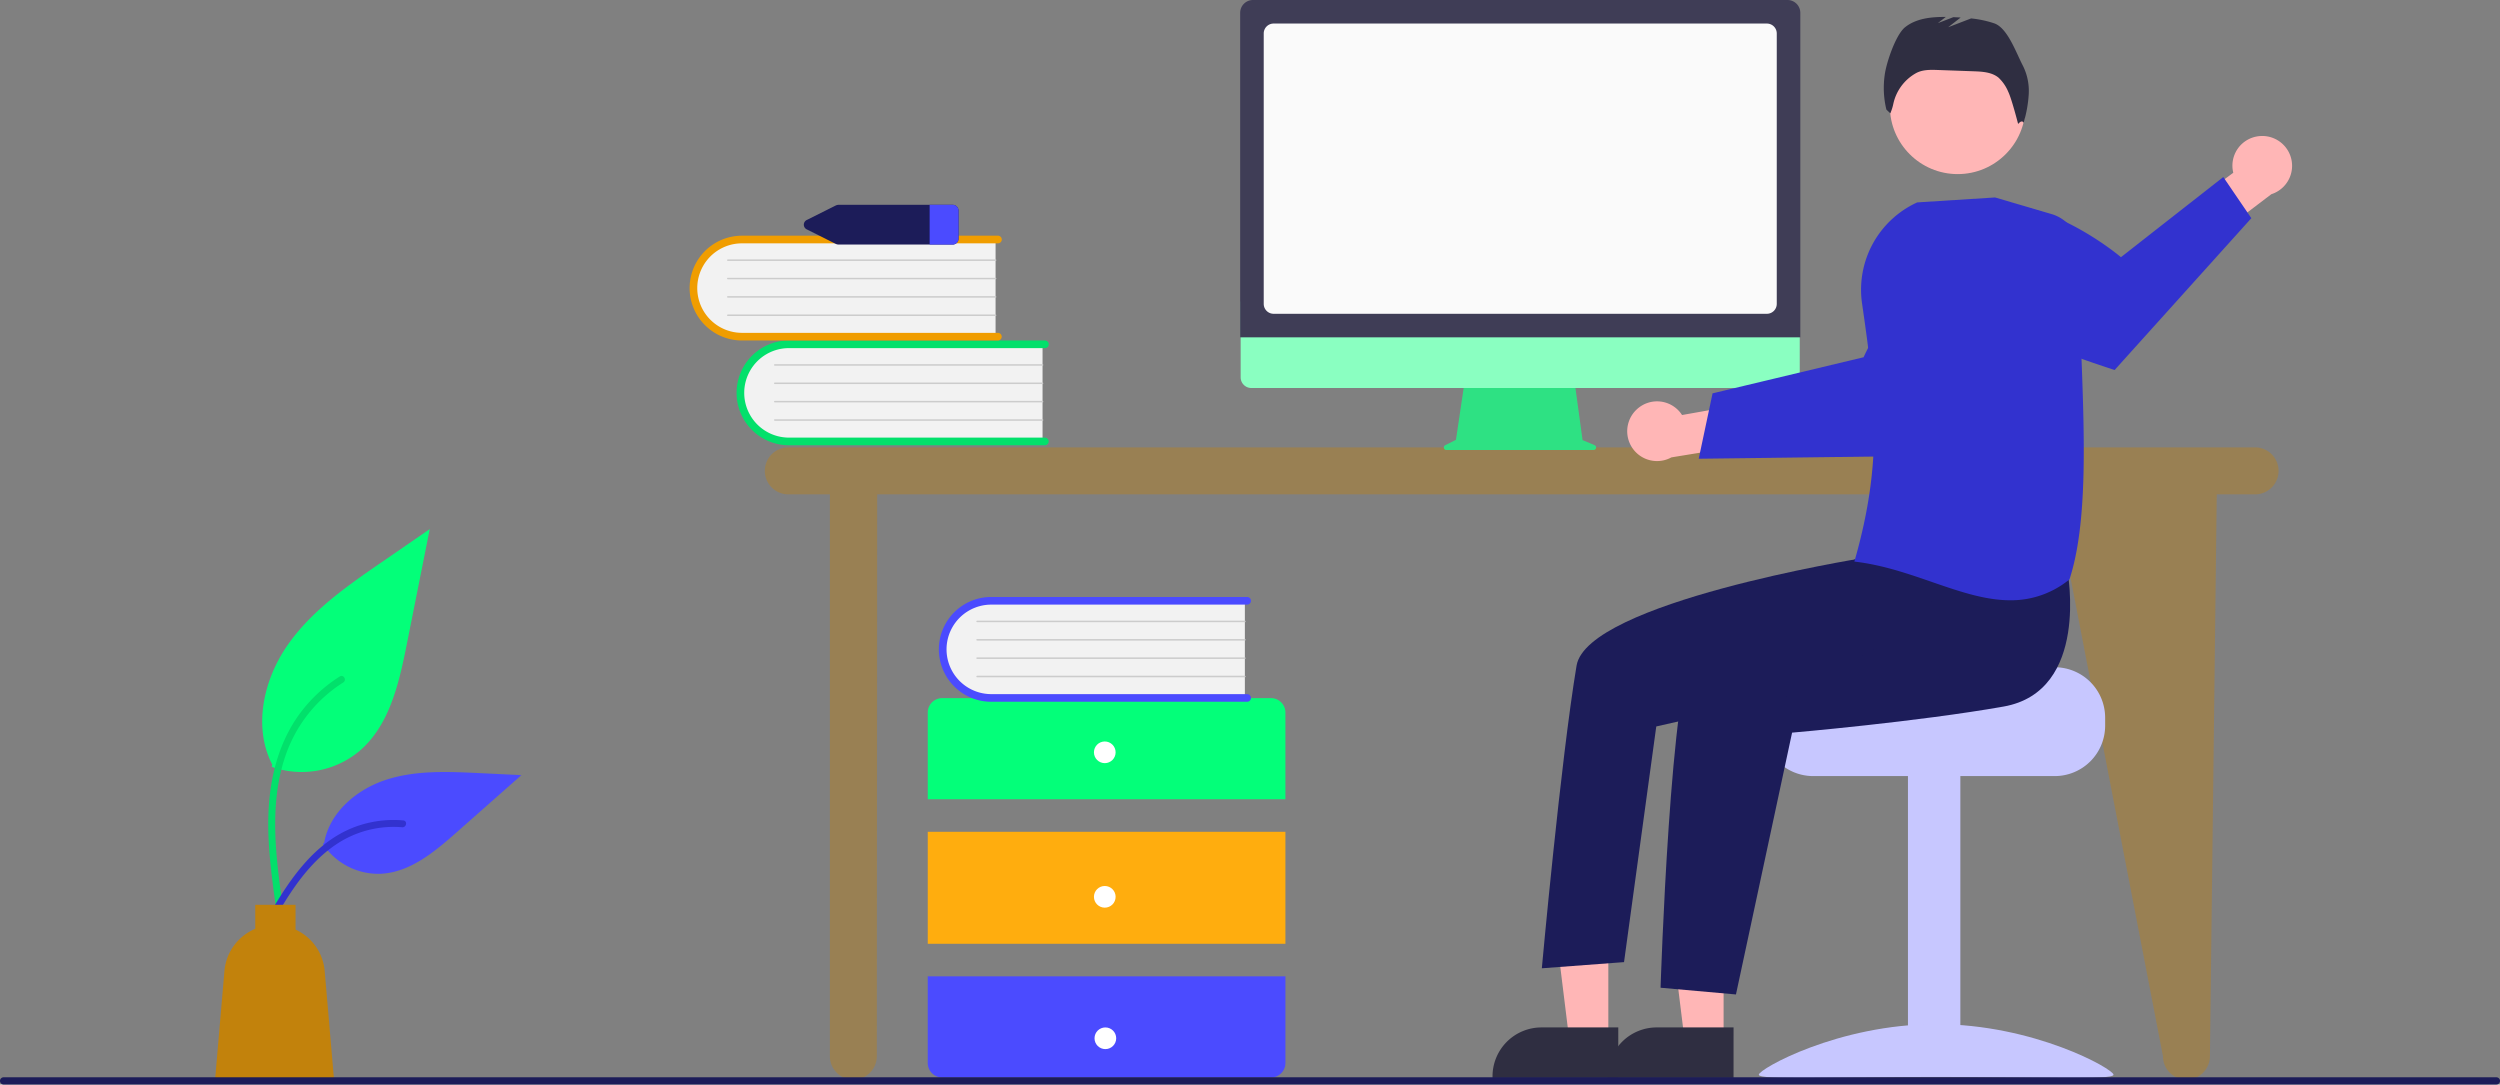 <svg xmlns="http://www.w3.org/2000/svg" width="2075.779" height="900.483" viewBox="0 0 2075.779 900.483">
  <rect x="0" y="0" width="2075.779" height="900.483" fill="#808080" stroke="none"/>
  <g id="undraw_hello_re_3evm" transform="translate(0 0)">
    <path id="Path_437" data-name="Path 437" d="M1647.312,412.839H429.441a19.5,19.5,0,1,0,0,39h34.5V918.287a19.5,19.5,0,1,0,39,0l.3-466.449H1480.7l90.125,466.45a19.5,19.5,0,0,0,39,0l5.673-466.45h31.823a19.5,19.5,0,1,0,0-39Z" transform="translate(225.102 -41.363)" fill="#c2820c" opacity="0.38"/>
    <path id="Path_438" data-name="Path 438" d="M650.584,371.863v82.568H443.72a41.309,41.309,0,0,1-2.873-82.568q1.436-.05,2.873,0Z" transform="translate(215.061 -87.268)" fill="#f2f2f2"/>
    <path id="Path_439" data-name="Path 439" d="M658.013,454.791a3.177,3.177,0,0,1-3.176,3.176H442.384a43.507,43.507,0,1,1,0-87.014H654.838a3.176,3.176,0,1,1,0,6.351H442.384a37.156,37.156,0,0,0,0,74.312H654.838a3.177,3.177,0,0,1,3.175,3.176Z" transform="translate(212.713 -88.26)" fill="#02e06b"/>
    <path id="Path_440" data-name="Path 440" d="M636.5,381.511H414.2a.635.635,0,1,1-.012-1.27H636.5a.635.635,0,0,1,0,1.27Z" transform="translate(229.148 -77.86)" fill="#ccc"/>
    <path id="Path_441" data-name="Path 441" d="M636.5,388.7H414.2a.635.635,0,1,1-.012-1.27H636.5a.635.635,0,0,1,0,1.27Z" transform="translate(229.148 -69.808)" fill="#ccc"/>
    <path id="Path_442" data-name="Path 442" d="M636.5,395.894H414.2a.635.635,0,1,1-.012-1.27H636.5a.635.635,0,0,1,0,1.27Z" transform="translate(229.148 -61.757)" fill="#ccc"/>
    <path id="Path_443" data-name="Path 443" d="M636.5,403.086H414.2a.635.635,0,1,1-.012-1.27H636.5a.635.635,0,1,1,0,1.27Z" transform="translate(229.148 -53.705)" fill="#ccc"/>
    <path id="Path_444" data-name="Path 444" d="M632.186,330.822v82.568H425.322a41.309,41.309,0,1,1-2.873-82.568q1.436-.05,2.873,0Z" transform="translate(194.462 -133.217)" fill="#f2f2f2"/>
    <path id="Path_445" data-name="Path 445" d="M639.617,413.749a3.177,3.177,0,0,1-3.176,3.176H423.986a43.507,43.507,0,0,1,0-87.014H636.44a3.176,3.176,0,1,1,0,6.351H423.986a37.156,37.156,0,0,0,0,74.312H636.44a3.177,3.177,0,0,1,3.177,3.176Z" transform="translate(192.114 -134.211)" fill="#f09d00"/>
    <path id="Path_446" data-name="Path 446" d="M618.1,340.47H395.8a.635.635,0,1,1-.012-1.27H618.1a.635.635,0,0,1,0,1.27Z" transform="translate(208.55 -123.81)" fill="#ccc"/>
    <path id="Path_447" data-name="Path 447" d="M618.1,347.662H395.8a.635.635,0,1,1-.012-1.27H618.1a.635.635,0,0,1,0,1.27Z" transform="translate(208.55 -115.758)" fill="#ccc"/>
    <path id="Path_448" data-name="Path 448" d="M618.1,354.853H395.8a.635.635,0,1,1-.012-1.27H618.1a.635.635,0,0,1,0,1.27Z" transform="translate(208.55 -107.707)" fill="#ccc"/>
    <path id="Path_449" data-name="Path 449" d="M618.1,362.045H395.8a.635.635,0,0,1-.012-1.27H618.1a.635.635,0,0,1,0,1.27Z" transform="translate(208.55 -99.655)" fill="#ccc"/>
    <path id="Path_450" data-name="Path 450" d="M770.738,595.048V523.056a12,12,0,0,0-12-12H485.766a12,12,0,0,0-12,12v71.993Z" transform="translate(296.56 68.602)" fill="#03ff79"/>
    <rect id="Rectangle_328" data-name="Rectangle 328" width="296.969" height="92.99" transform="translate(770.328 690.648)" fill="#ffad0e"/>
    <path id="Path_451" data-name="Path 451" d="M473.768,620.029v71.992a12,12,0,0,0,12,12H758.737a12,12,0,0,0,12-12V620.029Z" transform="translate(296.561 190.606)" fill="#4b4bff"/>
    <circle id="Ellipse_61" data-name="Ellipse 61" cx="8.999" cy="8.999" r="8.999" transform="translate(908.312 615.656)" fill="#fff"/>
    <circle id="Ellipse_62" data-name="Ellipse 62" cx="8.999" cy="8.999" r="8.999" transform="translate(908.312 735.644)" fill="#fff"/>
    <circle id="Ellipse_63" data-name="Ellipse 63" cx="8.999" cy="8.999" r="8.999" transform="translate(908.796 853.089)" fill="#fff"/>
    <path id="Path_452" data-name="Path 452" d="M729.837,472.344v82.568H522.973a41.309,41.309,0,1,1-2.875-82.568q1.437-.05,2.875,0Z" transform="translate(303.79 25.231)" fill="#f2f2f2"/>
    <path id="Path_453" data-name="Path 453" d="M737.279,555.271a3.177,3.177,0,0,1-3.176,3.176H521.65a43.507,43.507,0,1,1-.052-87.014H734.1a3.176,3.176,0,1,1,0,6.352H521.65a37.156,37.156,0,0,0,0,74.312H734.1A3.177,3.177,0,0,1,737.279,555.271Z" transform="translate(301.429 24.237)" fill="#4b4bff"/>
    <path id="Path_454" data-name="Path 454" d="M715.749,481.991H493.45a.635.635,0,0,1-.012-1.27H715.749a.635.635,0,1,1,0,1.27Z" transform="translate(317.878 34.637)" fill="#ccc"/>
    <path id="Path_455" data-name="Path 455" d="M715.749,489.183H493.45a.635.635,0,0,1-.012-1.27H715.749a.635.635,0,1,1,0,1.27Z" transform="translate(317.878 42.689)" fill="#ccc"/>
    <path id="Path_456" data-name="Path 456" d="M715.749,496.374H493.45a.635.635,0,1,1-.012-1.27H715.749a.635.635,0,1,1,0,1.27Z" transform="translate(317.878 50.74)" fill="#ccc"/>
    <path id="Path_457" data-name="Path 457" d="M715.749,503.566H493.45a.635.635,0,0,1-.012-1.27H715.749a.635.635,0,1,1,0,1.27Z" transform="translate(317.878 58.792)" fill="#ccc"/>
    <path id="Path_458" data-name="Path 458" d="M548.472,317.819H454.224a5.824,5.824,0,0,0-2.579.6l-23.788,11.909a4.335,4.335,0,0,0,0,7.979l23.788,11.909a5.825,5.825,0,0,0,2.579.6h94.25a4.947,4.947,0,0,0,5.22-4.59V322.408a4.947,4.947,0,0,0-5.222-4.589Z" transform="translate(242.203 -147.758)" fill="#1c1c59"/>
    <path id="Path_459" data-name="Path 459" d="M498.506,322.407v23.817a4.947,4.947,0,0,1-5.22,4.59H474.508v-33h18.777a4.947,4.947,0,0,1,5.22,4.589Z" transform="translate(297.389 -147.758)" fill="#4b4bff"/>
    <path id="Path_460" data-name="Path 460" d="M220.955,642.274a74.906,74.906,0,0,0,72.332-12.742c25.335-21.264,33.278-56.3,39.741-88.735l19.117-95.946-40.023,27.558c-28.782,19.818-58.212,40.271-78.141,68.977s-28.627,67.892-12.616,98.953" transform="translate(4.664 -5.522)" fill="#03ff79"/>
    <path id="Path_461" data-name="Path 461" d="M221.728,694.05c-4.051-29.506-8.216-59.392-5.375-89.214,2.523-26.486,10.6-52.355,27.055-73.565a122.374,122.374,0,0,1,31.4-28.452c3.14-1.982,6.03,2.994,2.9,4.967a116.342,116.342,0,0,0-46.019,55.526c-10.019,25.483-11.628,53.262-9.9,80.333,1.044,16.371,3.257,32.634,5.487,48.877a2.98,2.98,0,0,1-2.009,3.538,2.894,2.894,0,0,1-3.538-2.009Z" transform="translate(7.312 58.865)" fill="#02e06b"/>
    <path id="Path_462" data-name="Path 462" d="M236.8,599.7a55.139,55.139,0,0,0,48.044,24.8c24.321-1.155,44.6-18.129,62.848-34.244l53.986-47.665-35.729-1.71c-25.694-1.23-52.052-2.376-76.525,5.547s-47.044,26.993-51.519,52.325" transform="translate(31.254 101.005)" fill="#4b4bff"/>
    <path id="Path_463" data-name="Path 463" d="M213.194,647.829c19.5-34.5,42.112-72.841,82.521-85.1a92.088,92.088,0,0,1,34.709-3.584c3.685.318,2.765,6-.914,5.681a85.549,85.549,0,0,0-55.391,14.655c-15.618,10.631-27.779,25.411-38.071,41.084-6.3,9.6-11.952,19.608-17.6,29.6-1.805,3.194-7.081.888-5.255-2.343Z" transform="translate(4.398 122.049)" fill="#3232cf"/>
    <path id="Path_464" data-name="Path 464" d="M202.41,646.939A41.753,41.753,0,0,1,228,611.969V592.024h33.451V612.6a41.73,41.73,0,0,1,24.192,34.342l7.866,91.436H194.544Z" transform="translate(-16.058 159.252)" fill="#c2820c"/>
    <path id="Path_465" data-name="Path 465" d="M801.082,440.519l-9.951-4.19L784.3,386.443H693.4L686,436.125l-8.9,4.451a2.114,2.114,0,0,0,.946,4.005H800.262a2.114,2.114,0,0,0,.82-4.063Z" transform="translate(522.896 -70.917)" fill="#2ee183"/>
    <path id="Path_466" data-name="Path 466" d="M1051.733,427.509H605.17a8.847,8.847,0,0,1-8.828-8.847V355.691h464.217v62.971a8.847,8.847,0,0,1-8.826,8.847Z" transform="translate(433.795 -105.346)" fill="#8affc1"/>
    <path id="Path_467" data-name="Path 467" d="M1061.243,517.688H596.15V248.246a10.677,10.677,0,0,1,10.666-10.665h443.761a10.677,10.677,0,0,1,10.666,10.665Z" transform="translate(433.58 -237.582)" fill="#3f3d56"/>
    <path id="Path_468" data-name="Path 468" d="M1023.134,487.8H613.6a8.231,8.231,0,0,1-8.223-8.222V255.03a8.232,8.232,0,0,1,8.222-8.223h409.536a8.231,8.231,0,0,1,8.222,8.223v224.55a8.231,8.231,0,0,1-8.222,8.222Z" transform="translate(443.909 -227.252)" fill="#fafafa"/>
    <path id="Path_469" data-name="Path 469" d="M755.846,401.339a24.621,24.621,0,0,1,37.445,4.817l55.395-9.849,14.2,32.2L784.458,441.32a24.754,24.754,0,0,1-28.612-39.981Z" transform="translate(603.332 -61.556)" fill="#ffb6b6"/>
    <path id="Path_470" data-name="Path 470" d="M775.776,503.645l57.75-.72,7.31-.1,117.495-1.48s31.906-30.439,59.689-61.779l-3.894-28.166a115.078,115.078,0,0,0-38.584-71.249c-39.791,26.588-62.867,79.218-62.867,79.218l-72.851,17.425-7.288,1.743-45.266,10.817Z" transform="translate(634.689 -122.744)" fill="#3232cf"/>
    <path id="Path_471" data-name="Path 471" d="M1043.291,498.962h-107.8c0,4.619-117.837,8.368-117.837,8.368a43.041,43.041,0,0,0-7.062,6.694,41.537,41.537,0,0,0-9.708,26.776v6.694a41.853,41.853,0,0,0,41.838,41.838h200.567a41.874,41.874,0,0,0,41.838-41.838V540.8a41.9,41.9,0,0,0-41.839-41.838Z" transform="translate(662.803 55.06)" fill="#c7c7ff"/>
    <rect id="Rectangle_329" data-name="Rectangle 329" width="43.512" height="251.151" transform="translate(1584.192 642.729)" fill="#c7c7ff"/>
    <path id="Path_472" data-name="Path 472" d="M799.312,680.757c0,4.7,65.935,1.818,147.27,1.818s147.269,2.883,147.269-1.818-65.935-41.983-147.269-41.983S799.312,676.056,799.312,680.757Z" transform="translate(661.039 211.593)" fill="#c7c7ff"/>
    <path id="Path_473" data-name="Path 473" d="M700.428,473.439l-32.383,0L652.64,348.531l47.793,0Z" transform="translate(730.695 390.215)" fill="#ffb6b6"/>
    <path id="Path_474" data-name="Path 474" d="M844.573,682.019l-104.416,0v-1.321A40.643,40.643,0,0,1,780.8,640.053h.005l63.774,0Z" transform="translate(594.809 213.025)" fill="#2f2e41"/>
    <path id="Path_475" data-name="Path 475" d="M655.274,473.439l-32.383,0L607.485,348.531l47.793,0Z" transform="translate(680.139 390.215)" fill="#ffb6b6"/>
    <path id="Path_476" data-name="Path 476" d="M799.418,682.019l-104.416,0v-1.321a40.643,40.643,0,0,1,40.639-40.641h.005l63.774,0Z" transform="translate(544.254 213.025)" fill="#2f2e41"/>
    <circle id="Ellipse_64" data-name="Ellipse 64" cx="56.305" cy="56.305" r="56.305" transform="translate(1569.188 31.947)" fill="#ffb6b6"/>
    <path id="Path_477" data-name="Path 477" d="M1098.664,470.66s18.892,99.9-52.989,112.62-175.643,21.662-175.643,21.662l-46.6,217.4-62.6-5.589s8.326-261.7,28.8-282.176S939.514,452.8,939.514,452.8Z" transform="translate(617.958 3.373)" fill="#1c1c59"/>
    <path id="Path_478" data-name="Path 478" d="M1010.349,441.471l-31.438,31.54s-227,36.563-235.755,88.992c-13.221,79.155-28.837,251.283-28.837,251.283l68.249-5.119L809.332,612.5l109.2-24.839,124.237-67.707Z" transform="translate(565.883 -9.307)" fill="#1c1c59"/>
    <path id="Path_479" data-name="Path 479" d="M963.814,284.788c-5.558-10.487-12.62-31.387-23.839-35.263a89.192,89.192,0,0,0-19.2-4.09l-19.068,7.334,10.378-8.071q-3.031-.181-6.058-.3L893.16,249.35l6.582-5.119c-11.994-.123-24.375,1.124-33.669,8.426-7.923,6.225-15.773,29.805-17.043,39.8a76.129,76.129,0,0,0,1.4,28.679l3.258,3.1a39.967,39.967,0,0,0,2.556-8.137,38.535,38.535,0,0,1,18.446-25.025l.177-.1c5.465-3.076,12.1-2.934,18.362-2.708l29.763,1.071c7.161.258,14.871.711,20.454,5.2a33.681,33.681,0,0,1,8.178,11.847c2.774,5.6,8.195,26.716,8.195,26.716s3.067-3.986,4.537-1.019a102.588,102.588,0,0,0,4.27-23.81A46.648,46.648,0,0,0,963.814,284.788Z" transform="translate(715.859 -230.146)" fill="#2f2e41"/>
    <path id="Path_480" data-name="Path 480" d="M1031.381,290.917a24.621,24.621,0,0,0-22.283,30.476l-45.277,33.4,13.586,32.465,63.278-48.064a24.754,24.754,0,0,0-9.3-48.276Z" transform="translate(845.222 -177.94)" fill="#ffb6b6"/>
    <path id="Path_481" data-name="Path 481" d="M1116.014,341.1,1002.508,467.167s-54.281-17.377-96.261-36.216l-18.859-57.924a115.193,115.193,0,0,1-5.513-41.681c58.2-15.486,125.885,42.135,125.885,42.135l84.965-66.553Z" transform="translate(753.301 -159.942)" fill="#3232cf"/>
    <path id="Path_482" data-name="Path 482" d="M901.5,634.323c-20.251-7-41.19-14.228-63.777-16.944l-.97-.117.268-.939c23.381-82.094,17.545-134.608,6.087-213.492A79.678,79.678,0,0,1,888.783,319.1l.139-.063,64.509-4.1.147-.009,46.916,13.8a32.182,32.182,0,0,1,23.034,31.436c-.508,25.943.57,54.907,1.711,85.57,2.56,68.793,5.208,139.928-9.815,186.083l-.079.242-.2.157A76.515,76.515,0,0,1,966.222,649.4C945.165,649.4,923.674,641.981,901.5,634.323Z" transform="translate(702.96 -150.979)" fill="#3232cf"/>
    <path id="Path_483" data-name="Path 483" d="M2183.121,665.587H113.336a3,3,0,0,1,0-6h2069.78a3,3,0,0,1,0,6Z" transform="translate(-110.337 234.896)" fill="#1c1c59"/>
  </g>
</svg>
